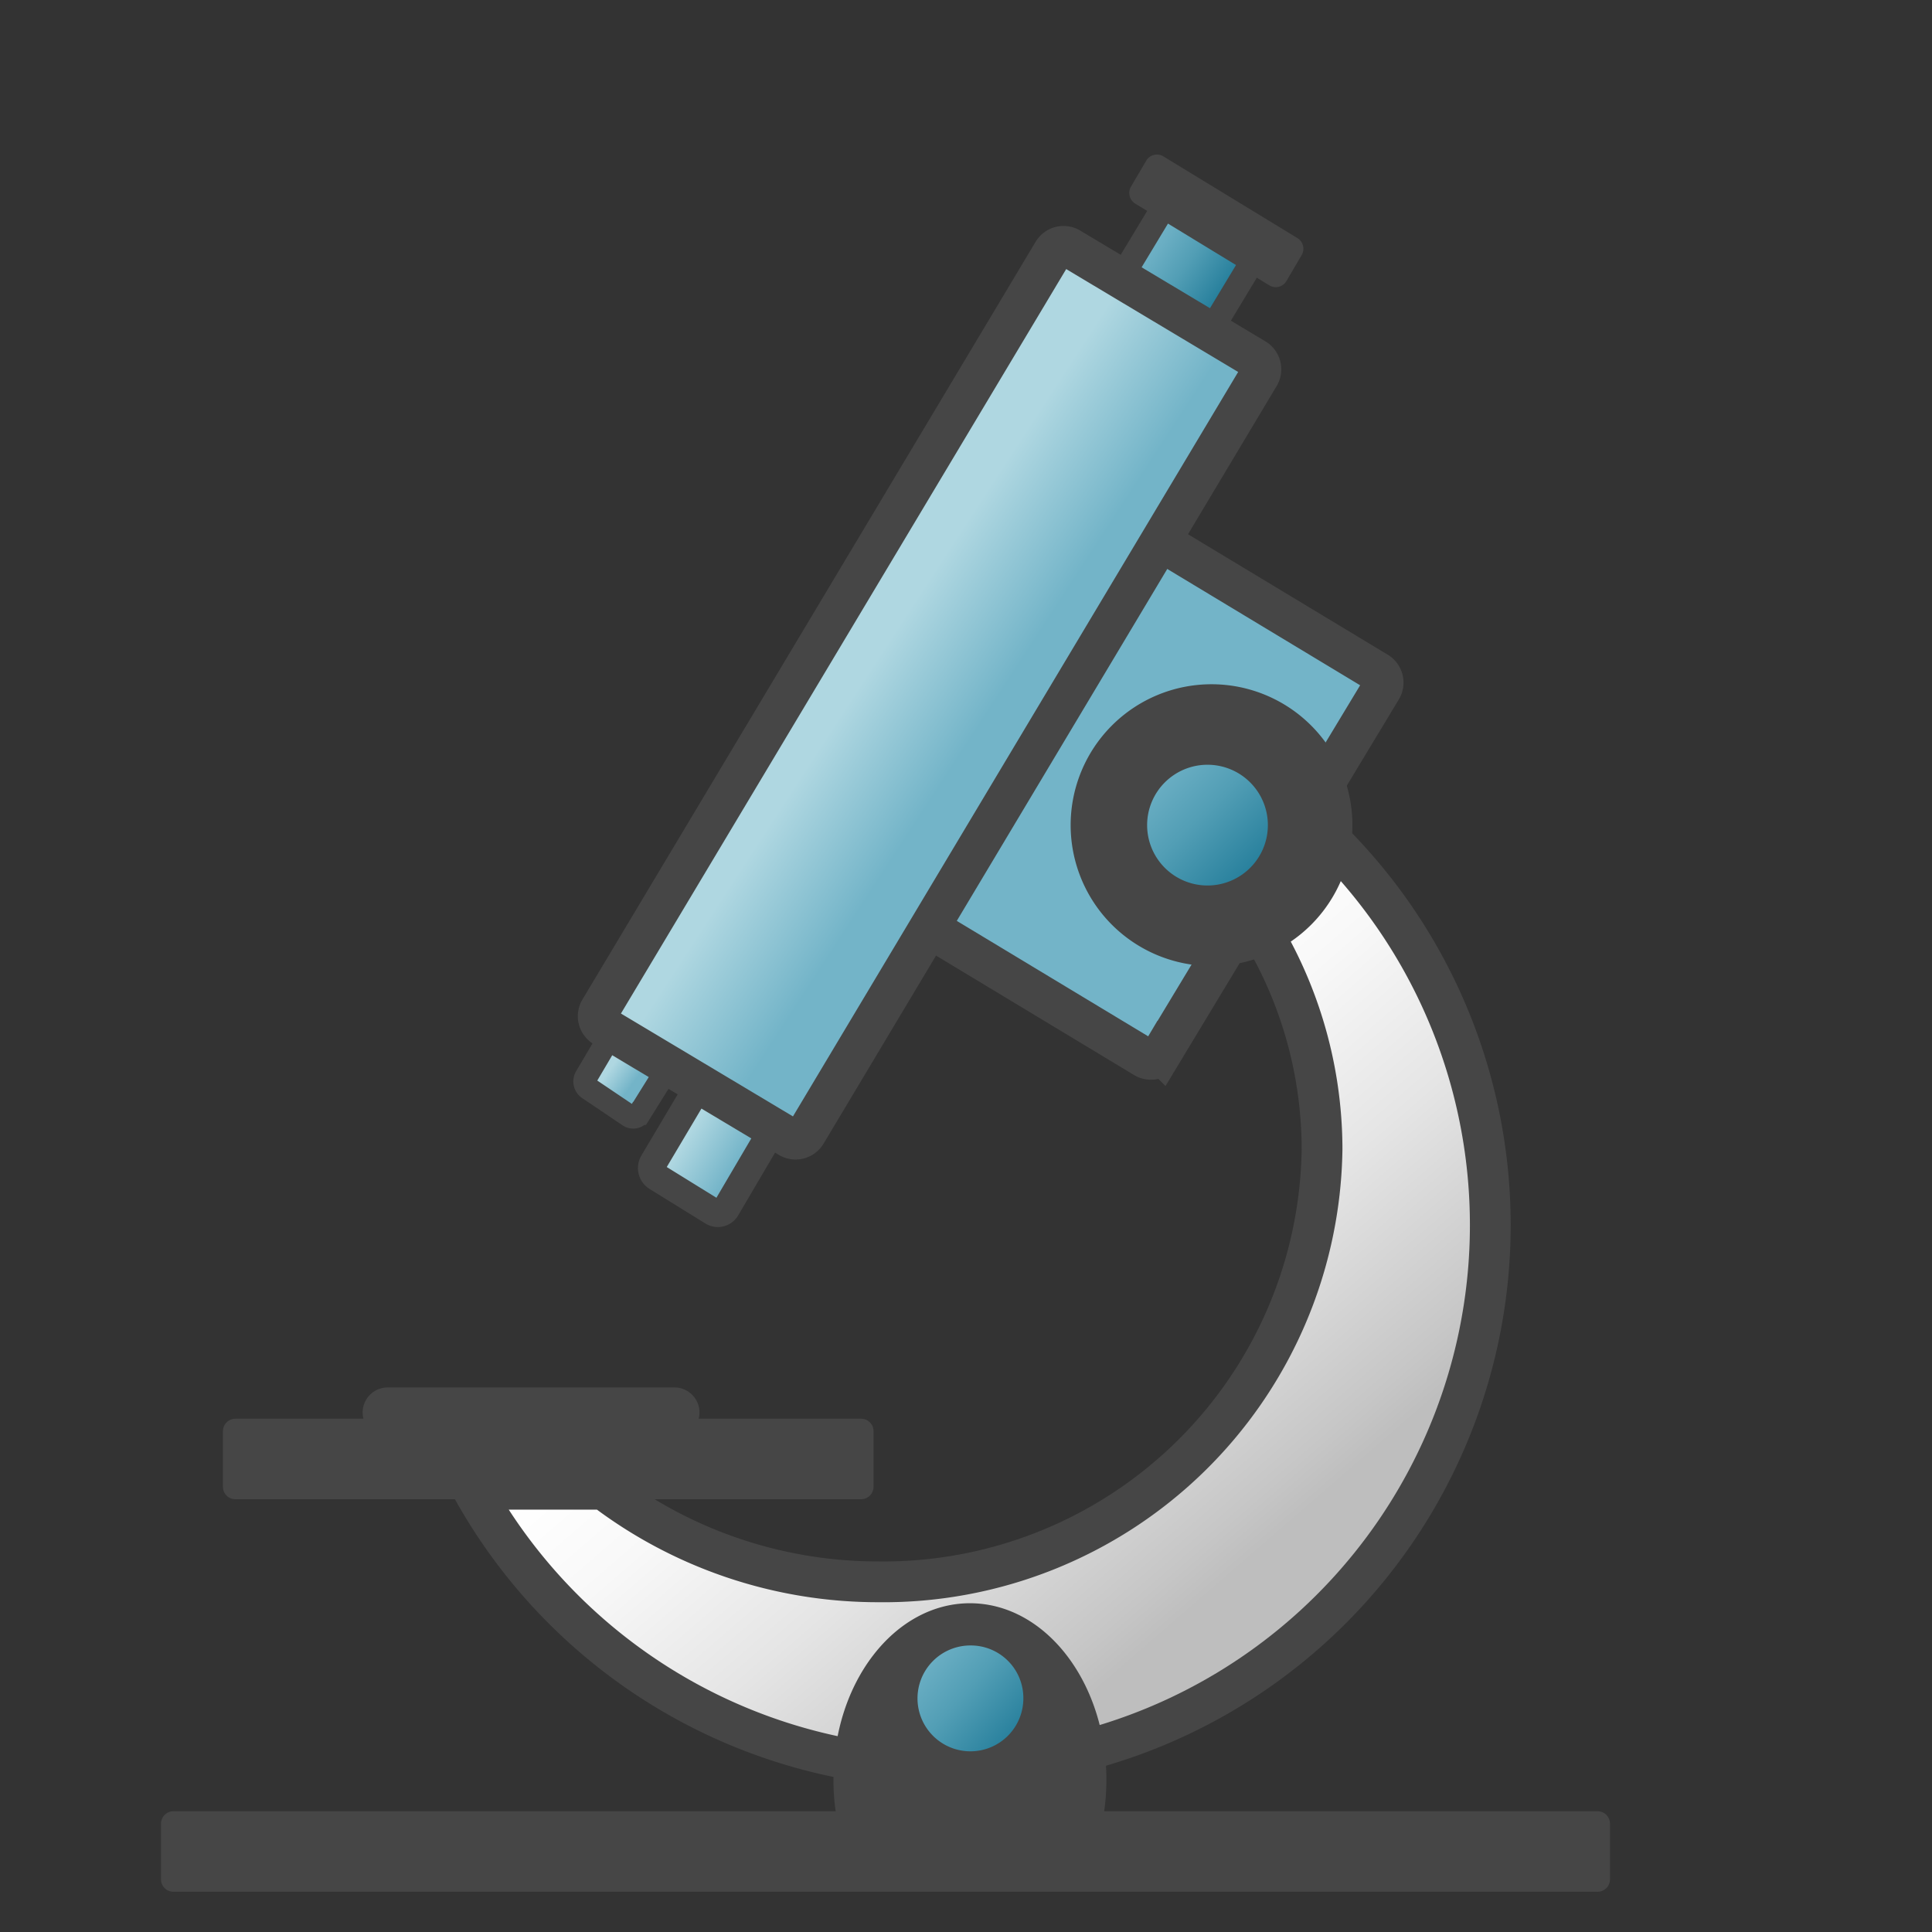 <svg id="Layer_1" data-name="Layer 1" xmlns="http://www.w3.org/2000/svg" xmlns:xlink="http://www.w3.org/1999/xlink" viewBox="0 0 48 48">
  <rect x="0" y="0" width="48" height="48" fill="#333333" stroke="none"/>
  <defs>
    <linearGradient id="linear-gradient" x1="22.395" y1="20.879" x2="30.853" y2="11.11" gradientTransform="matrix(1, 0, 0, -1, 0, 50)" gradientUnits="userSpaceOnUse">
      <stop offset="0" stop-color="#fff"/>
      <stop offset="0.221" stop-color="#f8f8f8"/>
      <stop offset="0.541" stop-color="#e5e5e5"/>
      <stop offset="0.92" stop-color="#c6c6c6"/>
      <stop offset="1" stop-color="#bebebe"/>
    </linearGradient>
    <linearGradient id="linear-gradient-2" x1="-456.301" y1="-34.965" x2="-456.447" y2="-39.862" gradientTransform="matrix(0.517, -0.856, -0.856, -0.517, 228.027, -393.017)" gradientUnits="userSpaceOnUse">
      <stop offset="0.12" stop-color="#74b4c9"/>
      <stop offset="0.659" stop-color="#73b4c8"/>
    </linearGradient>
    <linearGradient id="linear-gradient-3" x1="27.957" y1="6.55" x2="30.244" y2="8.122" gradientUnits="userSpaceOnUse">
      <stop offset="0" stop-color="#73b4c8"/>
      <stop offset="0.175" stop-color="#6aaec3"/>
      <stop offset="0.457" stop-color="#529eb5"/>
      <stop offset="0.809" stop-color="#2c839f"/>
      <stop offset="1" stop-color="#147391"/>
    </linearGradient>
    <linearGradient id="linear-gradient-4" x1="-416.664" y1="-63.383" x2="-416.694" y2="-64.804" gradientTransform="matrix(0.511, -0.859, -0.83, -0.557, 177.748, -365.556)" gradientUnits="userSpaceOnUse">
      <stop offset="0" stop-color="#afd7e1"/>
      <stop offset="1" stop-color="#73b4c8"/>
    </linearGradient>
    <linearGradient id="linear-gradient-5" x1="-441.429" y1="-37.079" x2="-441.492" y2="-37.747" gradientTransform="matrix(0.508, -0.861, -0.825, -0.565, 209.315, -375.153)" xlink:href="#linear-gradient-4"/>
    <linearGradient id="linear-gradient-6" x1="-10.745" y1="61.643" x2="-8.029" y2="59.254" gradientTransform="matrix(1.136, 0, 0, -1.136, 34.786, 110.837)" xlink:href="#linear-gradient-3"/>
    <linearGradient id="linear-gradient-7" x1="-5.701" y1="81.044" x2="-2.788" y2="78.11" gradientTransform="matrix(1.136, 0, 0, -1.136, 34.786, 110.837)" xlink:href="#linear-gradient-3"/>
    <linearGradient id="linear-gradient-8" x1="-428.495" y1="-61.055" x2="-428.611" y2="-64.097" gradientTransform="matrix(0.513, -0.858, -0.858, -0.513, 189.307, -382.731)" xlink:href="#linear-gradient-4"/>
  </defs>
  <g id="g932">
    <path id="rect837" d="M4.309,45H39.691a.309.309,0,0,1,.309.309v1.382a.309.309,0,0,1-.309.309H4.309A.309.309,0,0,1,4,46.691V45.309A.309.309,0,0,1,4.309,45Z" fill="#464646"/>
    <path id="path856" d="M31.057,19.236v3.452a10.547,10.547,0,0,1,1.789,5.861A10.9,10.9,0,0,1,21.806,39.3h0A11.234,11.234,0,0,1,15,37H11.744A13.493,13.493,0,1,0,31.057,19.236Z" stroke="#464646" stroke-width="1.013" fill="url(#linear-gradient)"/>
    <path id="rect837-8" d="M5.848,35.248H21.394a.309.309,0,0,1,.309.309v1.382a.309.309,0,0,1-.309.309H5.848a.309.309,0,0,1-.309-.309V35.557A.309.309,0,0,1,5.848,35.248Z" fill="#464646"/>
    <path id="rect875" d="M22.36,22.25,27.824,13.2a.309.309,0,0,1,.424-.105l5.969,3.6a.308.308,0,0,1,.105.425l-5.464,9.053a.307.307,0,0,1-.424.105l-5.969-3.6A.307.307,0,0,1,22.36,22.25Z" stroke="#464646" stroke-width="1.005" fill="url(#linear-gradient-2)"/>
    <path id="path839" d="M33.6,20.5A3.5,3.5,0,1,1,30.1,17,3.5,3.5,0,0,1,33.6,20.5Z" fill="#464646"/>
    <path id="rect875-7" d="M27.147,8.071,28.84,5.265a.308.308,0,0,1,.425-.1l1.684,1.016a.31.31,0,0,1,.1.425L29.36,9.407a.308.308,0,0,1-.424.105L27.252,8.5A.308.308,0,0,1,27.147,8.071Z" stroke="#464646" stroke-width="0.605" fill="url(#linear-gradient-3)"/>
    <path id="rect909" d="M28.9,3.883l3.33,2.03a.31.31,0,0,1,.11.424l-.378.644a.306.306,0,0,1-.423.11l-3.33-2.029a.312.312,0,0,1-.111-.424l.379-.644A.307.307,0,0,1,28.9,3.883Z" fill="#464646"/>
    <path id="rect875-7-5" d="M16.232,28.882l1.5-2.527a.238.238,0,0,1,.342-.077l1.347.9a.273.273,0,0,1,.081.362l-1.46,2.484a.242.242,0,0,1-.342.077l-1.39-.86A.268.268,0,0,1,16.232,28.882Z" stroke="#464646" stroke-width="0.688" fill="url(#linear-gradient-4)"/>
    <path id="rect875-7-5-3" d="M14.557,26.763l1.245-2.11a.184.184,0,0,1,.266-.059l1.049.718a.214.214,0,0,1,.063.284l-1.288,2.066a.185.185,0,0,1-.266.059l-1-.674A.215.215,0,0,1,14.557,26.763Z" stroke="#464646" stroke-width="0.571" fill="url(#linear-gradient-5)"/>
    <path id="path839-3" d="M24.1,39.832c-1.874,0-3.393,1.963-3.393,4.386h0A5.518,5.518,0,0,0,21,46h6.193a5.49,5.49,0,0,0,.295-1.781c0-2.423-1.518-4.387-3.391-4.387Z" fill="#464646"/>
    <path id="path1012" d="M25.425,42.175a1.315,1.315,0,1,1-1.315-1.294A1.305,1.305,0,0,1,25.425,42.175Z" fill="url(#linear-gradient-6)"/>
    <path id="path1012-8" d="M31.5,20.5A1.5,1.5,0,1,1,30,19,1.5,1.5,0,0,1,31.5,20.5Z" fill="url(#linear-gradient-7)"/>
    <path id="rect877" d="M14.9,25.088,26.158,6.265a.309.309,0,0,1,.424-.107l4.6,2.752a.309.309,0,0,1,.107.424L20.032,28.157a.309.309,0,0,1-.424.107l-4.6-2.751A.309.309,0,0,1,14.9,25.088Z" stroke="#464646" stroke-width="1" fill="url(#linear-gradient-8)"/>
    <path id="rect1195" d="M9.632,34.8h7.124a.293.293,0,1,1,0,.586H9.632a.293.293,0,1,1,0-.586Z" fill="#464646" stroke="#464646" stroke-width="0.659"/>
  </g>
</svg>

